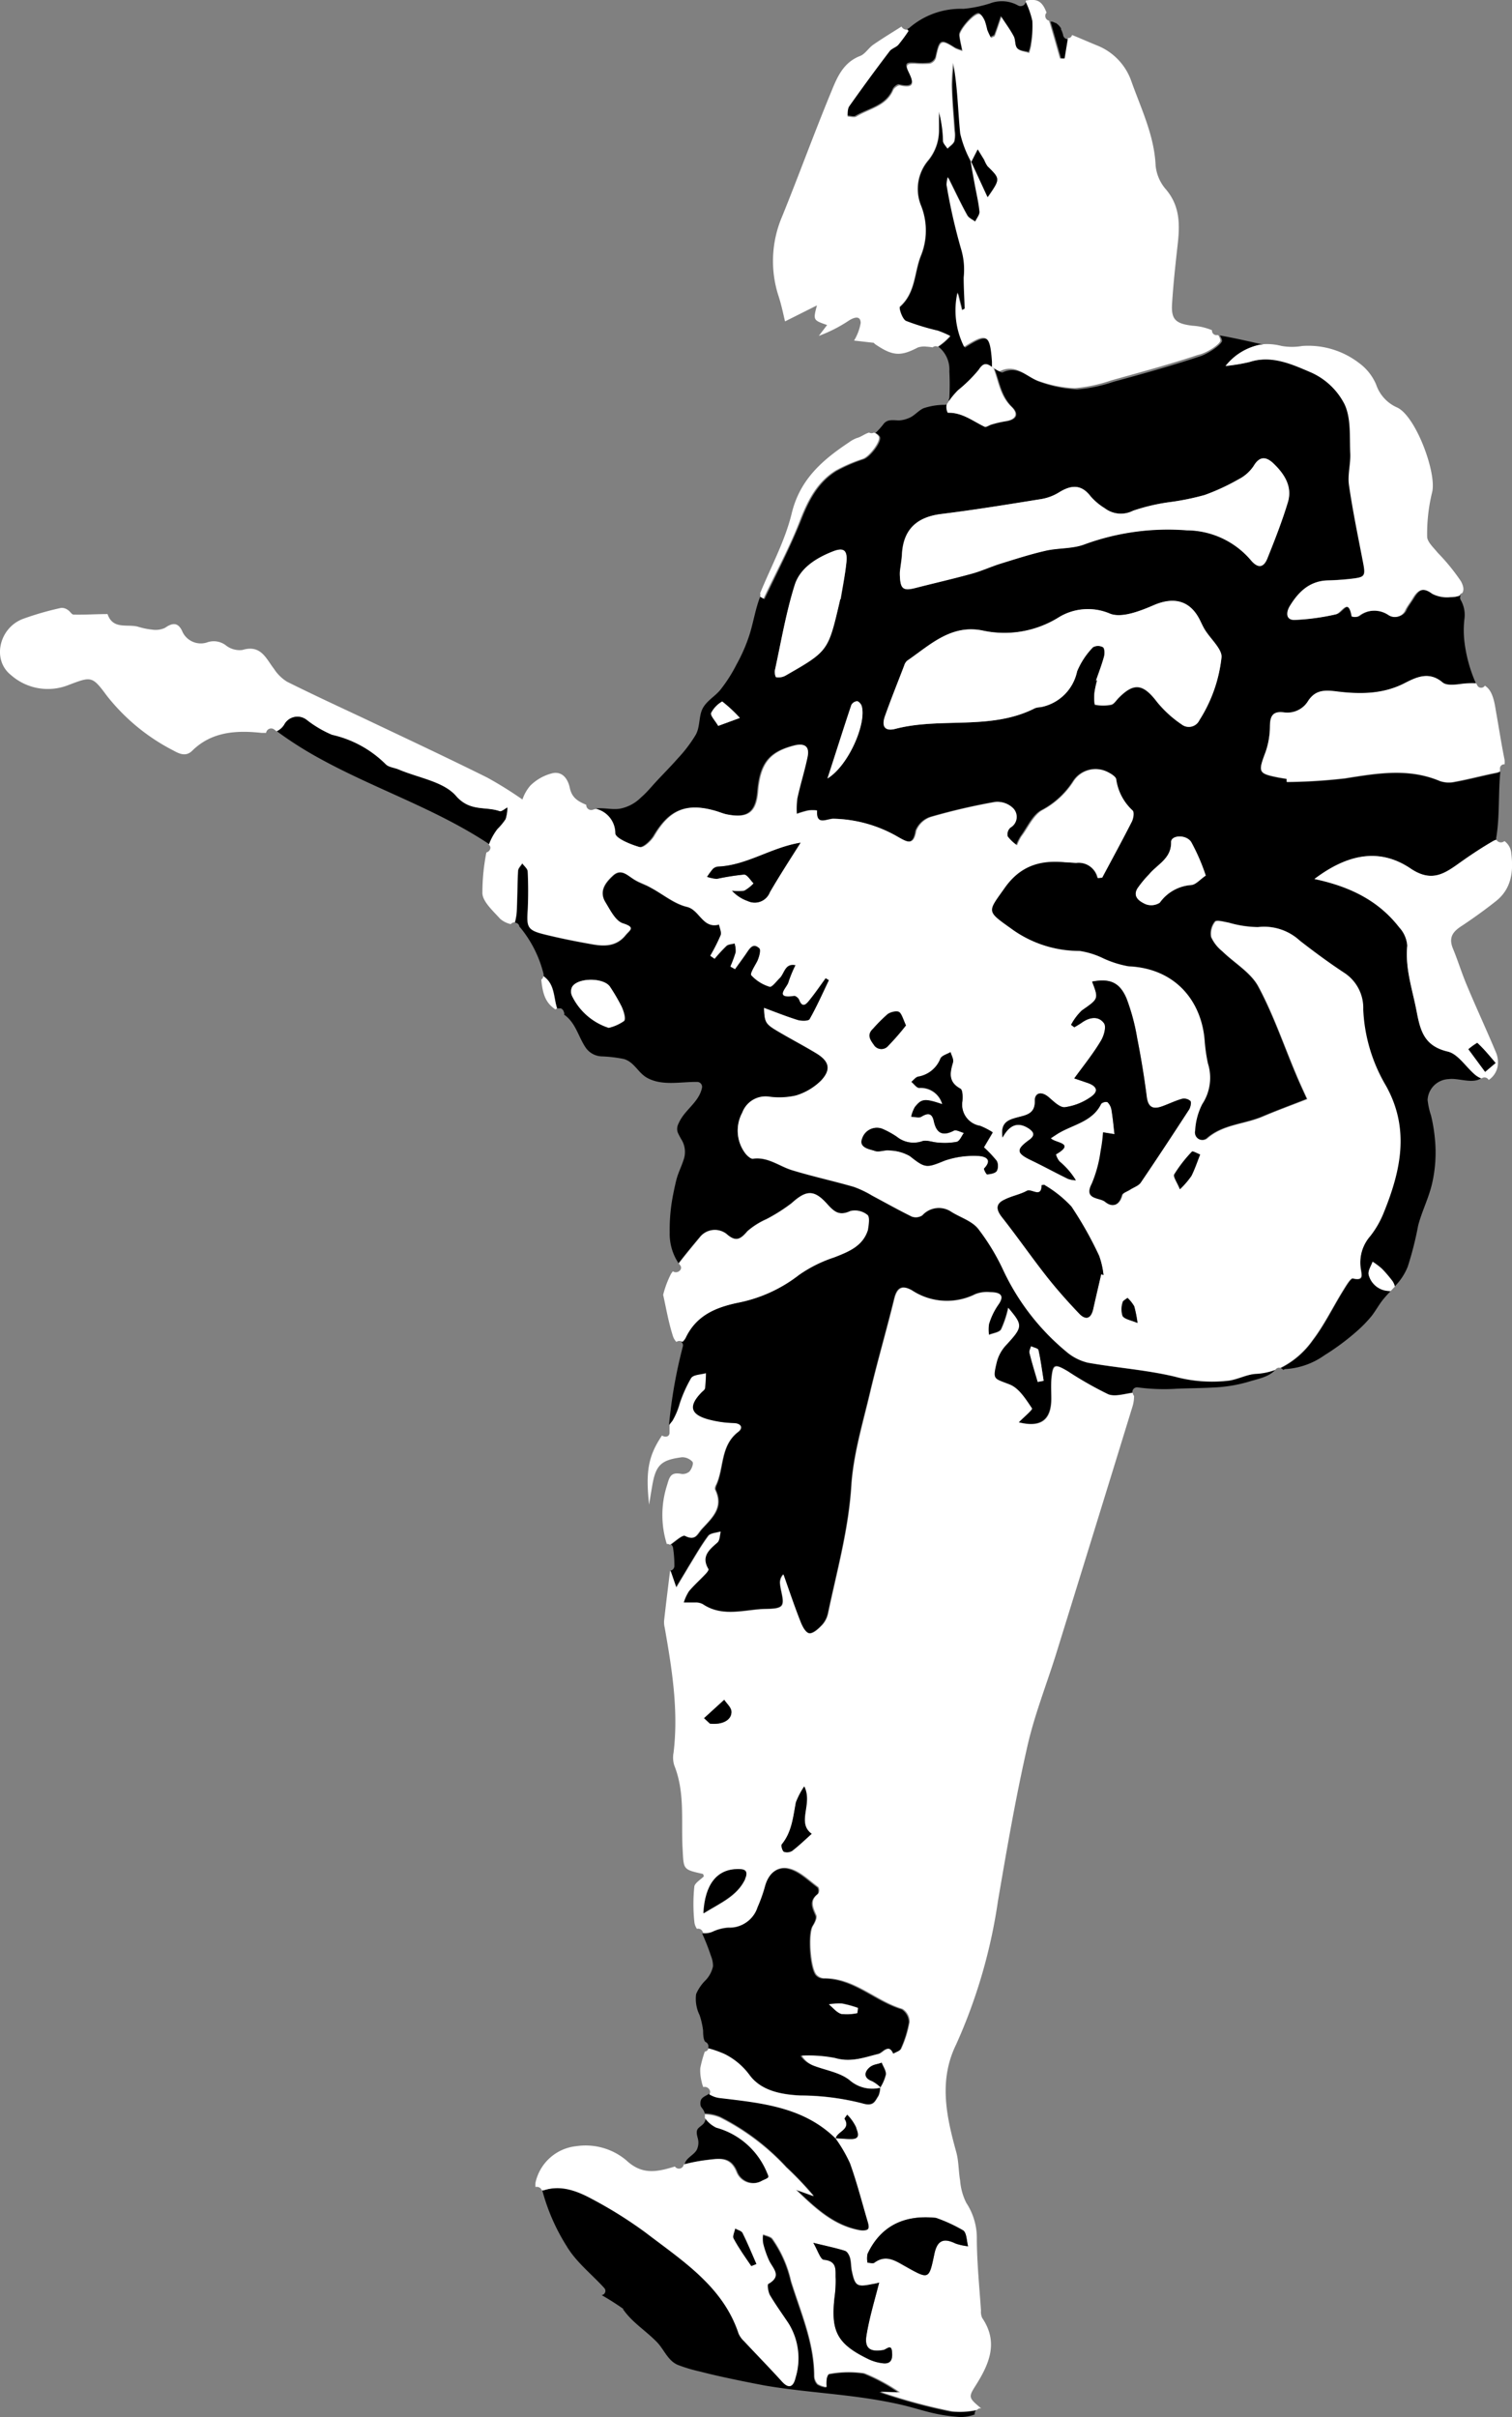 <svg xmlns="http://www.w3.org/2000/svg" viewBox="0 0 171.07 273.45"><rect x="0" y="0" width="171.07" height="273.45" fill="#808080" stroke="none"/><defs><style>.cls-1{fill:#fff;}</style></defs><g id="Layer_2" data-name="Layer 2"><g id="Layer_1-2" data-name="Layer 1"><path d="M153.54,150.58a14.38,14.38,0,0,0,1.63-1.68c.51-.65.89-1.39,1.41-2,.25-.3.51-.58.77-.85a.58.58,0,0,1-.22,0,2.44,2.44,0,0,1-2.28-1.87c-.09-.44.28-1,.45-1.46a8.41,8.41,0,0,1,1.06.8,14.65,14.65,0,0,1,1.2,1.41,2,2,0,0,1,.26.59l.22-.24a6.72,6.72,0,0,0,1.24-2,38.1,38.1,0,0,0,1.17-4.62c.42-1.62,1.19-3.1,1.57-4.73a15.65,15.65,0,0,0,.33-5.06,18.58,18.58,0,0,0-.44-2.67,8.37,8.37,0,0,1-.39-1.77,2.49,2.49,0,0,1,2.38-2.35c1.14-.15,2.64.57,3.67-.08a2.67,2.67,0,0,1-.58-.33c-1.1-.88-2-2.42-3.19-2.7-2.64-.62-3.09-2.32-3.51-4.49-.47-2.49-1.33-4.89-1.07-7.5a3.42,3.42,0,0,0-.91-2.06c-2.32-3-5.52-4.61-9.59-5.47,3.63-2.74,7.28-3.62,10.9-1.17,2.46,1.65,3.94.47,5.7-.78,1.17-.83,2.37-1.62,3.61-2.34a1.44,1.44,0,0,1,.37-.15.52.52,0,0,1,0-.31c.39-2.44.21-4.93.45-7.39a1.7,1.7,0,0,1-.51.17c-1.54.32-3.06.73-4.6,1a3.17,3.17,0,0,1-1.68-.08c-3.58-1.52-7.15-.88-10.77-.31a62.65,62.65,0,0,1-6.58.41c0-.11,0-.23,0-.35L144.7,88c-2.38-.47-2.39-.59-1.52-2.91a9,9,0,0,0,.49-2.87c0-1.14.28-1.77,1.59-1.59A2.75,2.75,0,0,0,148,79.31c.8-1.2,1.8-1.23,3.15-1.06,2.68.33,5.37.34,7.89-1,1.3-.69,2.69-1.3,4.17,0,.41.35,1.33.26,2,.17a9.75,9.75,0,0,1,1.79-.08,16.43,16.43,0,0,1-1.32-4.82,11.14,11.14,0,0,1,0-2.45,3.39,3.39,0,0,0-.41-2.19.5.5,0,0,1,0-.52,3,3,0,0,1-1,.16,3.65,3.65,0,0,1-2.06-.38c-1.09-.82-1.66-.41-2.22.52-.25.42-.56.81-.8,1.25a1.29,1.29,0,0,1-1.94.63,2.88,2.88,0,0,0-3.42.16,1.16,1.16,0,0,1-.74,0c-.38-2.2-1.15-.36-1.82-.23a25.8,25.8,0,0,1-4.62.63c-1,0-1-.89-.56-1.57.95-1.56,2.15-2.82,4.19-2.89.86,0,1.72-.08,2.57-.17,1.82-.21,1.85-.28,1.49-2.11-.54-2.85-1.14-5.69-1.55-8.55-.16-1.15.2-2.36.15-3.53-.09-1.88.11-4-.64-5.57a7.82,7.82,0,0,0-3.82-3.62c-2.16-.9-4.5-2-7-1.16a20.85,20.85,0,0,1-2.66.44,6.61,6.61,0,0,1,3.94-2.42c-1.58-.36-3.16-.72-4.75-1a1.63,1.63,0,0,1,.25.55c.11.37-1.48,1.48-2.44,1.8-3.24,1.08-6.54,2-9.83,2.89a17.12,17.12,0,0,1-4.12.87,14.05,14.05,0,0,1-4-.78c-1.46-.42-2.57-2-4.41-1.16-.2.1-.62-.28-.95-.43.6,1.47.75,3.1,2,4.34.87.85.49,1.48-.7,1.64a12.23,12.23,0,0,0-1.59.37c-.27.07-.61.34-.78.25-1.34-.64-2.54-1.63-4.16-1.58a1.46,1.46,0,0,1-.12-.92l.09-.14a.56.56,0,0,1-.32.15,7.44,7.44,0,0,0-2.45.39c-.64.3-1.06.91-1.74,1.14a3.14,3.14,0,0,1-1,.23c-.36,0-.74-.06-1.1,0a1.07,1.07,0,0,0-.72.47,9.49,9.49,0,0,1-.85.94l-.05,0a1.16,1.16,0,0,1,.51.39c.37.47-1,2.3-1.79,2.6a17.77,17.77,0,0,0-3.09,1.33c-2.08,1.29-3.13,3.31-4,5.55-1.2,3-2.75,6-4.15,8.94L86,67.52c-.51,1.32-.73,2.71-1.13,4.06a18.55,18.55,0,0,1-1.53,3.58,17.1,17.1,0,0,1-1.86,2.91c-.62.74-1.56,1.24-2,2.12s-.25,2.09-.8,3a15.81,15.81,0,0,1-2,2.62c-.73.83-1.51,1.62-2.26,2.42s-1.22,1.41-1.91,2a4.57,4.57,0,0,1-2.38,1.26c-.93.15-1.87-.16-2.78,0a2.85,2.85,0,0,1,2.15,2.76c0,.57,1.75,1.29,2.79,1.57.42.11,1.3-.71,1.64-1.29,1.75-2.94,3.67-3.75,7-2.79.41.12.81.3,1.23.38,2.38.47,3.31-.23,3.51-2.61.27-3.17,1.32-4.46,4.1-5.18,1.21-.32,1.71.14,1.49,1.25-.32,1.58-.82,3.13-1.16,4.71a8.79,8.79,0,0,0-.06,1.78,11,11,0,0,1,1.35-.4,4.26,4.26,0,0,1,.94,0c-.12,1.76,1.1,1,1.87.94a15.08,15.08,0,0,1,7.36,2.09c1,.56,1.75,1,2-.73a2.7,2.7,0,0,1,1.69-1.57,69.82,69.82,0,0,1,7.28-1.69,2.49,2.49,0,0,1,2,.72,1.4,1.4,0,0,1-.32,2.18,1,1,0,0,0-.31,1,4.73,4.73,0,0,0,1.06,1,5.51,5.51,0,0,1,.49-1c.78-1.06,1.37-2.49,2.43-3a9.49,9.49,0,0,0,3.52-3.27,3,3,0,0,1,3.92-1c.36.18.87.52.9.82a5.9,5.9,0,0,0,1.85,3.49c.21.21.09.92-.1,1.29-1.08,2.12-2.22,4.21-3.34,6.31l-.49.06a2.22,2.22,0,0,0-2.45-1.72c-.43,0-.86,0-1.29-.08-2.82-.27-5,.41-6.81,2.91-1.92,2.72-2.11,2.58.7,4.57a13.08,13.08,0,0,0,7.81,2.57,9.23,9.23,0,0,1,2.72.86,11.62,11.62,0,0,0,2.82.88c5.42.24,8.26,4.07,8.58,8.42a19.6,19.6,0,0,0,.36,2.52,5.41,5.41,0,0,1-.64,4.64,7.49,7.49,0,0,0-.8,3,.87.87,0,0,0,1.36.9c1.8-1.6,4.2-1.6,6.27-2.47,1.7-.72,3.44-1.35,5.07-2-.47-1-.88-1.91-1.25-2.8-1.4-3.32-2.57-6.77-4.27-9.93-.86-1.58-2.72-2.64-4.09-4a4.31,4.31,0,0,1-1.24-1.59,2.17,2.17,0,0,1,.43-1.74c.18-.23,1,0,1.53.1a12.31,12.31,0,0,0,3.33.51,5.93,5.93,0,0,1,4.72,1.53c1.63,1.26,3.29,2.49,5,3.62a4.73,4.73,0,0,1,2.16,4.15,18.54,18.54,0,0,0,2.57,8.63c2.76,4.94,1.65,9.71-.28,14.49a10.67,10.67,0,0,1-1.48,2.55A4.6,4.6,0,0,0,154,143.6c.11.7.31,1.35-.91,1.05-.24-.06-.79.88-1.12,1.41-1.15,1.86-2.11,3.86-3.43,5.59a9.75,9.75,0,0,1-3.64,3.13.69.69,0,0,1,.3.21.43.43,0,0,1,.33-.11,8.47,8.47,0,0,0,4.31-1.55A27.26,27.26,0,0,0,153.54,150.58ZM81.26,82.12c-.35-.6-.91-1.17-.8-1.46a3.2,3.2,0,0,1,1.25-1.3,16.24,16.24,0,0,1,2,1.86ZM95.13,67.81h-.07l-.09.41c-1.28,5.46-1.28,5.46-6.15,8.25a1.66,1.66,0,0,1-1,.15c-.09,0-.2-.52-.15-.76.7-3.22,1.25-6.49,2.23-9.63.6-1.94,2.41-3.08,4.31-3.83,1.26-.5,1.7-.15,1.55,1.26S95.36,66.43,95.13,67.81ZM93.62,88.07c1-3.06,1.82-5.69,2.7-8.31a.82.82,0,0,1,.64-.43c.19,0,.46.31.53.53C98.07,81.83,96,86.63,93.62,88.07Zm32.87-9c-.24.25-.47.63-.77.7a4.7,4.7,0,0,1-1.83,0c-.11,0-.12-.87-.08-1.33a10.58,10.58,0,0,1,.31-1.44L124,77c.31-.9.66-1.8.91-2.72.09-.33.08-.92-.12-1.06a1.17,1.17,0,0,0-1.12,0,8.5,8.5,0,0,0-1.8,2.74A5.22,5.22,0,0,1,117.75,80a2.51,2.51,0,0,0-.63.11c-5,2.56-10.61,1-15.79,2.34-1.2.32-1.62-.25-1.21-1.42.68-1.92,1.45-3.82,2.18-5.73a1.22,1.22,0,0,1,.32-.54c2.61-1.79,5-4.19,8.63-3.41a11.6,11.6,0,0,0,8.44-1.45,6.32,6.32,0,0,1,5.89-.48c1.34.54,3.47-.31,5.06-1,2.2-.91,4-.48,5.1,1.69.19.38.36.77.58,1.13.66,1.07,2,2.23,1.88,3.16a16.51,16.51,0,0,1-2.5,7.08,1.32,1.32,0,0,1-2,.48,12.91,12.91,0,0,1-2.78-2.53C129.32,77.38,128.28,77.21,126.49,79.06Zm8.33,21.06a4.77,4.77,0,0,0-3.6,2,1.77,1.77,0,0,1-1.6.17c-.66-.3-1.5-.82-.93-1.78a12.46,12.46,0,0,1,1.32-1.6c.94-1.14,2.54-1.78,2.49-3.66,0-.76,1.67-.89,2.27,0a22.58,22.58,0,0,1,1.65,3.81C135.77,99.5,135.34,100,134.82,100.12Zm10.9-43.36c-.65,2.15-1.47,4.25-2.31,6.34-.39,1-1,1.28-1.87.26a9.59,9.59,0,0,0-7.25-3.4,27.46,27.46,0,0,0-11.56,1.58c-1.36.53-3,.4-4.42.73-1.72.39-3.41.94-5.1,1.46-1.09.34-2.13.83-3.23,1.13-2.13.59-4.29,1.08-6.43,1.63-1.34.34-1.66.1-1.73-1.27a4.57,4.57,0,0,1,0-.64c.06-.56.13-1.12.2-1.68.09-2.84,1.51-4.38,4.43-4.75,3.81-.47,7.6-1.09,11.38-1.7a5.59,5.59,0,0,0,2-.77c1.34-.82,2.48-.92,3.54.47A6.86,6.86,0,0,0,125,57.5a3,3,0,0,0,3.19.28,22,22,0,0,1,4.35-1A29.2,29.2,0,0,0,136.3,56a24.53,24.53,0,0,0,3.86-1.79,4.49,4.49,0,0,0,1.69-1.51c.7-1.18,1.47-1,2.24-.26C145.31,53.58,146.24,55,145.72,56.76Z"/><path d="M116.8,2.34a9.89,9.89,0,0,0-.74-2.12.6.6,0,0,1-.91.38A3.76,3.76,0,0,0,112,.39,14.13,14.13,0,0,1,109,1a8.87,8.87,0,0,0-6.09,2.13.54.54,0,0,1-.27.14l.15.16a17.14,17.14,0,0,1-1.14,1.55c-.27.3-.78.42-1,.74Q98.25,8.76,96,11.92c-.2.28-.12.75-.17,1.14.35,0,.79.18,1,0,1.48-.86,3.4-1.12,4.17-3,.1-.24.52-.58.71-.53,2,.48,1.5-.58,1-1.57s.16-.9.78-.88a9.1,9.1,0,0,0,1.65,0,1,1,0,0,0,.69-.65c.44-2,.56-2.12,2.22-1.06a5.48,5.48,0,0,0,.78.28c-.13-.67-.26-1.19-.32-1.72s1.69-2.61,2.23-2.45c.27.08.48.47.62.77a8.48,8.48,0,0,1,.27,1,8.5,8.5,0,0,0,.43.92c.22-.13.4-.17.44-.27.26-.69.49-1.4.73-2.1.47.73,1,1.43,1.4,2.19.22.42.13,1,.42,1.39s.86.34,1.32.49a4.59,4.59,0,0,0,.25-1A12.06,12.06,0,0,0,116.8,2.34Z"/><path d="M139.05,156.21a16.09,16.09,0,0,1-6.12-.45c-3.23-.77-6.58-1-9.85-1.58a5.83,5.83,0,0,1-2.42-1.24,26.61,26.61,0,0,1-7.13-9.2,24.64,24.64,0,0,0-2.86-4.72c-.7-.86-2-1.27-3-1.89a2.52,2.52,0,0,0-3.31.38,1.33,1.33,0,0,1-1.2.14c-1.51-.73-3-1.57-4.46-2.36a11.63,11.63,0,0,0-2.09-1c-2.32-.67-4.69-1.18-7-1.89-1.46-.44-2.73-1.54-4.43-1.29-.24,0-.63-.33-.84-.6a4.27,4.27,0,0,1-.35-4.61,2.81,2.81,0,0,1,3.08-1.8,8.46,8.46,0,0,0,3-.14,6.89,6.89,0,0,0,2.83-1.68c1.18-1.26,1-2.18-.54-3.1s-3-1.68-4.47-2.56c-1.3-.78-1.37-1-1.44-2.57,1.3.48,2.55,1,3.83,1.38.42.12,1.21.12,1.33-.1.81-1.43,1.48-2.94,2.19-4.42l-.38-.23c-.6.82-1.17,1.66-1.81,2.45-.35.42-.8,1-1.18,0-.07-.2-.39-.47-.56-.45-2.35.36-.79-.95-.65-1.53a14.15,14.15,0,0,1,.8-1.94c-1.2-.25-1.25.89-1.78,1.44-.38.38-.91,1.1-1.16,1a4.63,4.63,0,0,1-2.07-1.3c-.17-.19.51-1,.7-1.62s.42-1.24.21-1.43c-.7-.65-1.1,0-1.47.56s-.86,1.2-1.28,1.8l-.52-.29a14.41,14.41,0,0,0,.6-1.62,2.69,2.69,0,0,0-.13-1c-.31.09-.7.09-.92.28a18.42,18.42,0,0,0-1.33,1.46l-.48-.33a20.85,20.85,0,0,0,1.17-2.31c.13-.34-.11-.82-.18-1.23-1.85.49-2.16-1.67-3.64-2s-2.71-1.43-4.08-2.16c-.66-.35-1.4-.56-2-1s-1.43-1.17-2.27-.39-1.62,1.75-.89,3c.54.9,1.14,2.15,2,2.42,1.45.47.82.7.27,1.37-1,1.23-2.34,1.25-3.71,1-1.83-.32-3.66-.68-5.46-1.13s-2-.78-1.87-2.67a43.64,43.64,0,0,0,0-4.43c0-.32-.4-.62-.62-.93-.17.28-.46.56-.48.85-.08,1.54-.07,3.08-.15,4.62a6.36,6.36,0,0,1-.21,1.22h.06a.51.51,0,0,1,.44.46.73.73,0,0,1,.09.08,13.27,13.27,0,0,1,2.64,5.26.65.65,0,0,1,0,.24c1.3.91,1.13,2.35,1.55,3.66h0a.39.39,0,0,1,.21,0,.41.41,0,0,1,.22,0,.43.43,0,0,1,.17.13.34.34,0,0,1,.11.17l.07.18a.57.57,0,0,1,0,.26l.06,0c1.25.94,1.51,2.35,2.31,3.59a2.3,2.3,0,0,0,1.88,1.09,15.21,15.21,0,0,1,2.52.3c1.2.37,1.59,1.57,2.64,2.14,1.69.92,3.75.43,5.59.45a.56.56,0,0,1,.6.63c-.33,1.7-2,2.52-2.65,4.06a1.29,1.29,0,0,0-.11,1,8.25,8.25,0,0,0,.49.93,2.68,2.68,0,0,1,.17,2.23c-.24.74-.59,1.42-.79,2.17-.14.55-.26,1.11-.37,1.67a20.05,20.05,0,0,0-.4,4.31,6,6,0,0,0,1,3.51c.77-1,1.57-2,2.38-2.94a2.16,2.16,0,0,1,3-.41c1.09,1,1.61.63,2.4-.29a8.5,8.5,0,0,1,2.13-1.35,19.49,19.49,0,0,0,2.86-1.81c1.63-1.46,2.53-1.6,4,.06.82.91,1.39,1.41,2.66.82a2.25,2.25,0,0,1,1.93.45c.28.25.12,1.18-.06,1.73-.57,1.83-2.17,2.46-3.81,3.1a15.18,15.18,0,0,0-4,2,16.33,16.33,0,0,1-6.94,3.14c-2.48.53-4.6,1.42-5.81,3.84a1.64,1.64,0,0,1-.42.58.45.45,0,0,1,.17.49,55.24,55.24,0,0,0-1.57,8.91c.11-.14.22-.29.35-.44a8.25,8.25,0,0,0,.84-2,15.29,15.29,0,0,1,1.28-2.85c.25-.38,1.08-.37,1.65-.54a16,16,0,0,1-.1,1.7c0,.17-.26.32-.4.47-1.51,1.56-1.27,2.52.85,3.08A12.59,12.59,0,0,0,83,161c1,.05,1.1.61.54,1-2,1.53-1.59,4-2.42,5.93-.08.19-.19.45-.12.61.94,2-.31,3.12-1.51,4.41-.58.63-.71,1.39-1.89.8-.31-.15-1,.51-1.7,1l.05,0a.59.59,0,0,1,.2.36,12.86,12.86,0,0,1,.15,2,.54.54,0,0,1-.47.58c.16.44.34,1,.65,1.87.59-1,1-1.63,1.35-2.26.74-1.2,1.43-2.43,2.27-3.56.25-.33.92-.35,1.4-.5-.12.42-.1,1-.39,1.24-1,.83-1.9,1.57-1,3,0,.1-.18.4-.34.56-.61.65-1.29,1.25-1.86,1.93a5.15,5.15,0,0,0-.6,1.3c.44,0,.89,0,1.34,0a1.68,1.68,0,0,1,.82.18c2.06,1.39,4.29.76,6.48.58.85-.08,2.06.07,2.44-.4s-.09-1.6-.16-2.44a1.33,1.33,0,0,1,.37-1.1c.63,1.77,1.22,3.54,1.91,5.29.21.54.65,1.32,1.06,1.37s1.06-.54,1.47-1a2.85,2.85,0,0,0,.63-1.32c1-4.75,2.31-9.42,2.62-14.34.23-3.56,1.29-7.07,2.12-10.57s1.88-7.1,2.75-10.66c.31-1.27.91-1.51,2-.9a7.19,7.19,0,0,0,7.17.42,3.62,3.62,0,0,1,1.68-.22c1.06,0,1.72.29.84,1.49a7.77,7.77,0,0,0-1,2.11,4.55,4.55,0,0,0,0,1.23c.48-.2,1.19-.27,1.39-.63a11.55,11.55,0,0,0,.8-2.43c1.66,2,1.62,2.12-.33,4.29a4.39,4.39,0,0,0-1,1.92c-.45,2-.3,1.75,1.53,2.48,1,.42,1.8,1.67,2.48,2.68.09.14-1,1.05-1.51,1.58,2.49.63,3.7-.21,3.71-2.67,0-.7,0-1.41,0-2.11.16-1.82.33-1.91,1.85-1a40.84,40.84,0,0,0,4.58,2.61c.73.3,1.73,0,2.77-.17a.53.53,0,0,1,.62-.58,22.32,22.32,0,0,0,4.4.15c1.39-.06,2.78-.06,4.16-.14a16.48,16.48,0,0,0,4-.66c1.08-.34,2.32-.52,3.07-1.43a7.27,7.27,0,0,1-2.15.44C141.09,155.52,140.09,156.06,139.05,156.21Zm-68.42-40.7a5,5,0,0,1-1.76.77,7,7,0,0,1-4.15-3.61,1.2,1.2,0,0,1,0-1c.62-1.11,3.67-1.09,4.32,0a20.16,20.16,0,0,1,1.28,2.19C70.6,114.38,70.87,115.29,70.63,115.51Zm46.78,40.83c-.32-1.09-.66-2.18-.93-3.29-.06-.22.11-.49.17-.74.29.13.8.23.84.42.26,1.15.4,2.32.59,3.48Z"/><path d="M120.28,3.94a2.53,2.53,0,0,0-.12-.36c0-.08-.08-.16-.11-.25s0,0,0-.05l0-.07-.09-.13a1.47,1.47,0,0,0-.1-.13l-.05-.06a2.41,2.41,0,0,0-.24-.21l-.12-.09h0l-.07,0a1.83,1.83,0,0,0-.32-.14l0,0h0l-.2,0h0c.42,1.42.82,2.84,1.23,4.27l.53,0,.38-2.31A.55.55,0,0,1,120.28,3.94Z"/><path d="M109.18,39.33a9.19,9.19,0,0,1-.75-6.14l.5,2c.12-.08.31-.14.31-.21,0-1.16-.12-2.32-.11-3.49a8.16,8.16,0,0,0-.23-3A64.88,64.88,0,0,1,107.19,21a3.52,3.52,0,0,1,.14-.88c.79,1.59,1.44,3,2.17,4.29.17.32.61.5.93.74.17-.36.52-.74.49-1.08-.09-1-.33-1.94-.5-2.91s-.35-1.92-.52-2.89a12.38,12.38,0,0,1-1.16-3.07c-.27-2.65-.29-5.33-.81-8a23.51,23.51,0,0,0-.17,2.51c0,1.69.2,3.38.3,5.08A3.25,3.25,0,0,1,108,16c-.12.33-.51.56-.78.84-.17-.29-.46-.56-.49-.86a13.9,13.9,0,0,0-.47-3.3c0,.67,0,1.35,0,2a5.38,5.38,0,0,1-1.2,3.48,5,5,0,0,0-.81,5.18,7.6,7.6,0,0,1-.06,5.68c-.74,1.91-.58,4.13-2.34,5.7-.16.15.27,1.43.69,1.63a26.81,26.81,0,0,0,3.6,1.1,11.56,11.56,0,0,1,1.4.6,7.15,7.15,0,0,1-1.36,1.18A3.27,3.27,0,0,1,107.41,42a27.85,27.85,0,0,1,0,3,.38.38,0,0,1-.07.21.54.54,0,0,1,0,.25,9.51,9.51,0,0,1,1.08-1.31,16.14,16.14,0,0,0,2.35-2.32c.63-1,1.07-.62,1.68-.17,0-.21,0-.42,0-.63C112.11,37.89,111.74,37.69,109.18,39.33Z"/><path d="M93.76,268.63c-.12,0-.26.43-.3.67a3.76,3.76,0,0,0,0,.82,2.53,2.53,0,0,1-1-.34,1.39,1.39,0,0,1-.38-.94c0-3.78-1.53-7.19-2.63-10.72a13.34,13.34,0,0,0-2.12-4.79c-.23-.27-.7-.33-1.06-.49a3.85,3.85,0,0,0,0,1,10.74,10.74,0,0,0,.69,2c.44.9,1.48,1.74-.09,2.6-.15.08,0,.93.18,1.3.65,1.1,1.4,2.13,2.11,3.2A7.48,7.48,0,0,1,90,269c-.23,1-.71,1.35-1.58.38-1.38-1.54-2.83-3-4.24-4.51a2.69,2.69,0,0,1-.62-.86c-1.76-5.36-6.33-8.25-10.48-11.46a48.6,48.6,0,0,0-6-3.76c-1.7-1-3.52-1.69-5.54-1l-.17,0s0,0,0,.06a22.65,22.65,0,0,0,2.73,6.24c1.09,1.84,2.84,3.18,4.27,4.76a.48.48,0,0,1-.3.8,29.72,29.72,0,0,1,2.51,1.6l-.14,0a.47.47,0,0,1,.15.13c1,1.4,2.53,2.34,3.73,3.58.82.84,1.22,2.09,2.36,2.58a17.25,17.25,0,0,0,2.54.76c.8.21,1.61.4,2.42.58,1.63.36,3.27.69,4.91,1,3.45.59,6.94.83,10.41,1.29,1.67.22,3.33.5,5,.88,1,.23,1.93.52,2.89.77a19.12,19.12,0,0,0,3.35.59,4.33,4.33,0,0,0,2.08-.26.6.6,0,0,1,.14-.46,8.93,8.93,0,0,1-2.85.15,62.33,62.33,0,0,1-8.1-2.2l2.22.07a20,20,0,0,0-4-2.17A11.87,11.87,0,0,0,93.76,268.63Z"/><path d="M81.15,240.67a3.37,3.37,0,0,1-1.3-1.11,1.1,1.1,0,0,1-.08.4c-.16.41-.48.52-.76.81s-.17.71-.08,1.07a1.88,1.88,0,0,1-.09,1.36c-.33.62-1.24.93-1.37,1.63a19.72,19.72,0,0,1,2.72-.51c1.26-.14,2.52-.4,3.23,1.35a2,2,0,0,0,2.9,1c.88-.39.82-.29.53-1A8.69,8.69,0,0,0,81.15,240.67Z"/><path d="M98.24,252.12c.14-.2,0-.65-.11-1-.63-2.15-1.19-4.32-1.95-6.43a17.23,17.23,0,0,0-1.65-2.83l0,0c-3.59-3.57-8.31-4-13-4.57a2.86,2.86,0,0,1-1.31-.44.47.47,0,0,1-.15.12c-.28.16-.71.34-.79.69a1.22,1.22,0,0,0,0,.6,1.43,1.43,0,0,0,.2.3,1.54,1.54,0,0,1,.26.53,4.75,4.75,0,0,1,1.72.36A26.29,26.29,0,0,1,89,245.16a37.37,37.37,0,0,1,3.1,3.26l-2-.72c2.11,2,4.18,4,7.18,4.58C97.59,252.34,98.1,252.31,98.24,252.12Z"/><path d="M101.89,231.8a12.25,12.25,0,0,0,.93-3,1.75,1.75,0,0,0-.81-1.47c-3.07-.91-5.45-3.53-8.9-3.47a1.27,1.27,0,0,1-.76-.33c-.74-.65-1-4.73-.46-5.6.22-.35.5-.9.37-1.2-.39-.9-.79-1.68.23-2.44a.76.76,0,0,0,0-.74c-1.06-.77-2.07-1.81-3.26-2.1-1.35-.32-2.39.62-2.78,2a17,17,0,0,1-.85,2.39,3.26,3.26,0,0,1-3.26,2.27,5,5,0,0,0-1.84.49,2.17,2.17,0,0,1-1.06.13,25.63,25.63,0,0,1,1,2.55,2.94,2.94,0,0,1,.23,1.17,3.27,3.27,0,0,1-.81,1.55,4.94,4.94,0,0,0-1.1,1.59,4.17,4.17,0,0,0,.4,2.4,9.3,9.3,0,0,1,.39,1.72c0,.26,0,1.18.31,1.32a.55.55,0,0,1,.26.68,12.13,12.13,0,0,1,1.84.65,7.79,7.79,0,0,1,2.82,2.38c1.3,1.75,3.51,2.2,5.76,2.31a28.55,28.55,0,0,1,7,.89c1.29.39,1.42-.23,1.83-.85a2.34,2.34,0,0,0,.19-.93,3.87,3.87,0,0,1-3.47-.86c-1.1-.89-2.73-1.11-4.13-1.66a2.77,2.77,0,0,1-1.39-1.06,15.39,15.39,0,0,1,3.74.26c1.81.58,3.36-.07,5-.47.54-.13,1.07-1.19,1.6,0C101.28,232.21,101.78,232.08,101.89,231.8Zm-6.72-4c-.52-.16-.93-.7-1.39-1.07a6.78,6.78,0,0,1,1.49-.09,12.85,12.85,0,0,1,1.79.49c0,.2,0,.39-.07.58A5.66,5.66,0,0,1,95.17,227.84Z"/><path d="M56.53,91.75c-1.6-.57-3.34.09-4.92-1.71-1.42-1.62-4.27-2-6.49-3-.49-.21-1.14-.25-1.48-.6a12.46,12.46,0,0,0-6.07-3.33,12.57,12.57,0,0,1-2.84-1.67,1.7,1.7,0,0,0-2.58.52,1.93,1.93,0,0,1-.85.75,42.71,42.71,0,0,0,5,3.17c6.22,3.41,13.06,5.65,19,9.59l.05,0a6.55,6.55,0,0,1,.95-1.73,7.11,7.11,0,0,0,.94-1.14,4.59,4.59,0,0,0,.21-1.35C57.11,91.48,56.75,91.82,56.53,91.75Z"/><path class="cls-1" d="M156.81,122.83a18.54,18.54,0,0,1-2.57-8.63,4.73,4.73,0,0,0-2.16-4.15c-1.72-1.13-3.38-2.36-5-3.62a5.93,5.93,0,0,0-4.72-1.53,12.31,12.31,0,0,1-3.33-.51c-.53-.08-1.35-.33-1.53-.1a2.17,2.17,0,0,0-.43,1.74,4.31,4.31,0,0,0,1.24,1.59c1.37,1.33,3.23,2.39,4.09,4,1.7,3.16,2.87,6.61,4.27,9.93.37.89.78,1.75,1.25,2.8-1.63.64-3.37,1.27-5.07,2-2.07.87-4.47.87-6.27,2.47a.87.87,0,0,1-1.36-.9,7.49,7.49,0,0,1,.8-3,5.41,5.41,0,0,0,.64-4.64,19.6,19.6,0,0,1-.36-2.52c-.32-4.35-3.16-8.18-8.58-8.42a11.62,11.62,0,0,1-2.82-.88,9.23,9.23,0,0,0-2.72-.86,13.08,13.08,0,0,1-7.81-2.57c-2.81-2-2.62-1.85-.7-4.57,1.76-2.5,4-3.18,6.81-2.91.43,0,.86.06,1.29.08a2.22,2.22,0,0,1,2.45,1.72l.49-.06c1.12-2.1,2.26-4.19,3.34-6.31.19-.37.31-1.08.1-1.29a5.9,5.9,0,0,1-1.85-3.49c0-.3-.54-.64-.9-.82a3,3,0,0,0-3.92,1A9.49,9.49,0,0,1,118,91.63c-1.06.55-1.65,2-2.43,3a5.51,5.51,0,0,0-.49,1,4.73,4.73,0,0,1-1.06-1,1,1,0,0,1,.31-1,1.4,1.4,0,0,0,.32-2.18,2.49,2.49,0,0,0-2-.72,69.82,69.82,0,0,0-7.28,1.69,2.7,2.7,0,0,0-1.69,1.57c-.29,1.71-1,1.29-2,.73a15.08,15.08,0,0,0-7.36-2.09c-.77,0-2,.82-1.87-.94a4.26,4.26,0,0,0-.94,0,11,11,0,0,0-1.35.4,8.79,8.79,0,0,1,.06-1.78c.34-1.58.84-3.13,1.16-4.71.22-1.11-.28-1.57-1.49-1.25-2.78.72-3.83,2-4.1,5.18-.2,2.38-1.13,3.08-3.51,2.61-.42-.08-.82-.26-1.23-.38-3.36-1-5.28-.15-7,2.79-.34.58-1.22,1.4-1.64,1.29-1-.28-2.78-1-2.79-1.57a2.85,2.85,0,0,0-2.15-2.76,1.8,1.8,0,0,0-.4.1.56.56,0,0,1-.74-.56c-1-.42-1.63-.83-1.86-1.91s-.86-1.86-1.9-1.68A5.39,5.39,0,0,0,60,88.88a4.69,4.69,0,0,0-.89,1.57,43.9,43.9,0,0,0-4-2.49c-4.55-2.26-9.16-4.42-13.75-6.6-3-1.41-5.95-2.77-8.89-4.24A4.75,4.75,0,0,1,31,75.67c-.91-1.18-1.48-2.77-3.57-2.14a2.5,2.5,0,0,1-1.81-.47,2.26,2.26,0,0,0-2.23-.37,2.29,2.29,0,0,1-2.72-1.16c-.45-1.07-1.05-1.17-2-.5a2.54,2.54,0,0,1-1.47.2,8.18,8.18,0,0,1-1.59-.33c-1.2-.33-2.84.36-3.44-1.43-1.28,0-2.56.09-3.85.06-.21,0-.4-.38-.64-.52a1.17,1.17,0,0,0-.75-.24A33.32,33.32,0,0,0,2.64,70C-.1,71-.94,74.64,1.23,76.36a6.3,6.3,0,0,0,6.46,1.16c2.64-1,2.72-1.08,4.39,1.18a22.77,22.77,0,0,0,7.54,6.21c.74.41,1.45.71,2.15,0,2.21-2.16,5-2.3,7.82-2l.52,0a.57.57,0,0,1,.9-.39l.29.21a1.93,1.93,0,0,0,.85-.75,1.7,1.7,0,0,1,2.58-.52,12.57,12.57,0,0,0,2.84,1.67,12.46,12.46,0,0,1,6.07,3.33c.34.35,1,.39,1.48.6,2.22.93,5.07,1.34,6.49,3,1.58,1.8,3.32,1.14,4.92,1.71.22.07.58-.27.88-.42a4.59,4.59,0,0,1-.21,1.35,7.11,7.11,0,0,1-.94,1.14,6.55,6.55,0,0,0-.95,1.73c.36.29.11.77-.28.87a23.52,23.52,0,0,0-.45,4.5c-.06,1,1.2,2.1,2,3a2.75,2.75,0,0,0,1.22.61.5.5,0,0,1,.44-.2,6.36,6.36,0,0,0,.21-1.22c.08-1.54.07-3.08.15-4.62,0-.29.31-.57.48-.85.22.31.61.61.62.93a43.64,43.64,0,0,1,0,4.43c-.13,1.89,0,2.21,1.87,2.67s3.63.81,5.46,1.13c1.37.24,2.69.22,3.71-1,.55-.67,1.18-.9-.27-1.37-.84-.27-1.44-1.52-2-2.42-.73-1.23,0-2.2.89-3s1.54-.06,2.27.39,1.38.6,2,1c1.37.73,2.63,1.8,4.08,2.16s1.79,2.53,3.64,2c.07.41.31.89.18,1.23a20.85,20.85,0,0,1-1.17,2.31l.48.33A18.42,18.42,0,0,1,82.19,107c.22-.19.61-.19.92-.28a2.69,2.69,0,0,1,.13,1,14.41,14.41,0,0,1-.6,1.62l.52.29c.42-.6.86-1.19,1.28-1.8s.77-1.21,1.47-.56c.21.19,0,1-.21,1.43s-.87,1.43-.7,1.62a4.63,4.63,0,0,0,2.07,1.3c.25.08.78-.64,1.16-1,.53-.55.58-1.69,1.78-1.44a14.15,14.15,0,0,0-.8,1.94c-.14.58-1.7,1.89.65,1.53.17,0,.49.25.56.45.38,1,.83.46,1.18,0,.64-.79,1.21-1.63,1.81-2.45l.38.23c-.71,1.48-1.38,3-2.19,4.42-.12.22-.91.22-1.33.1-1.28-.4-2.53-.9-3.83-1.38.07,1.6.14,1.79,1.44,2.57,1.47.88,3,1.66,4.47,2.56s1.72,1.84.54,3.1a6.89,6.89,0,0,1-2.83,1.68,8.46,8.46,0,0,1-3,.14,2.81,2.81,0,0,0-3.08,1.8,4.27,4.27,0,0,0,.35,4.61c.21.27.6.63.84.6,1.7-.25,3,.85,4.43,1.29,2.32.71,4.69,1.22,7,1.89a11.63,11.63,0,0,1,2.09,1c1.49.79,3,1.63,4.46,2.36a1.33,1.33,0,0,0,1.2-.14,2.52,2.52,0,0,1,3.31-.38c1,.62,2.28,1,3,1.89a24.64,24.64,0,0,1,2.86,4.72,26.61,26.61,0,0,0,7.13,9.2,5.83,5.83,0,0,0,2.42,1.24c3.27.59,6.62.81,9.85,1.58a16.09,16.09,0,0,0,6.12.45c1-.15,2-.69,3.07-.75a7.27,7.27,0,0,0,2.15-.44l.06-.05a.47.47,0,0,1,.53-.19,9.75,9.75,0,0,0,3.64-3.13c1.32-1.73,2.28-3.73,3.43-5.59.33-.53.88-1.47,1.12-1.41,1.22.3,1-.35.91-1.05a4.6,4.6,0,0,1,1.09-3.73,10.67,10.67,0,0,0,1.48-2.55C158.46,132.54,159.57,127.77,156.81,122.83ZM87.1,100.94a1.83,1.83,0,0,1-2.49,1,4.38,4.38,0,0,1-1.79-1.17,4.93,4.93,0,0,0,1.39,0,4.31,4.31,0,0,0,1.05-.83c-.35-.36-.72-1-1.07-1a27.72,27.72,0,0,0-3.1.49A4.94,4.94,0,0,1,80,99.2a8.9,8.9,0,0,1,.67-.91,1,1,0,0,1,.58-.25c3.29-.14,6-2.16,9.35-2.7C89.3,97.37,88.15,99.13,87.1,100.94Zm11.81,17.29c-.47-.64-.78-1.17-.08-1.83a18.13,18.13,0,0,1,1.64-1.64c.34-.25,1.06-.42,1.32-.23s.44.88.71,1.5a28.14,28.14,0,0,1-2,2.3A1,1,0,0,1,98.91,118.23Zm13.88,14.25c-.18.27-.7.35-1.09.39-.09,0-.41-.6-.34-.67,1.15-1.2-.24-1.42-.74-1.42a10.05,10.05,0,0,0-3.72.53c-2.07.85-2.2.87-3.94-.51a4.9,4.9,0,0,0-2.31-.64c-.54-.08-1.18.23-1.66.05s-1.85-.32-1.43-1.39a1.75,1.75,0,0,1,2.26-1.12,9.85,9.85,0,0,1,1.68.92,3,3,0,0,0,2.81.51c.51-.21,1.23.12,1.87.14a7.27,7.27,0,0,0,2.09-.09c.33-.08.54-.65.8-1-.38-.1-.87-.39-1.13-.26-1.35.7-2,.23-2.28-1.11-.2-.88-.67-.92-1.41-.46-.26.16-.75,0-1.14,0a3.73,3.73,0,0,1,.41-1.09c.74-.94,1.12-1,3.09-.3a2.52,2.52,0,0,0-2.6-1.85c-.31,0-.59-.44-.89-.68.26-.21.5-.55.79-.59a3.29,3.29,0,0,0,2.5-2.07c.19-.33.75-.47,1.14-.7.1.38.37.81.28,1.14-.36,1.2-.56,2.24.84,3,.26.15.26.93.22,1.4a2.43,2.43,0,0,0,2,2.8,7.77,7.77,0,0,1,1.43.74l-1,1.69a13.69,13.69,0,0,1,1.45,1.53A1.26,1.26,0,0,1,112.79,132.48Zm11.8,11.67c-.3,1.31-.61,2.61-.9,3.92s-1,1.2-1.65.47c-1.28-1.34-2.51-2.73-3.65-4.18-1.71-2.18-3.29-4.46-5-6.63-.69-.87-.76-1.53.24-2,.81-.42,1.76-.58,2.53-1,.54-.32,1.67.88,1.69-.64,0,0,.3-.11.37,0a13.4,13.4,0,0,1,3,2.41,41.51,41.51,0,0,1,3.13,5.56,9.2,9.2,0,0,1,.5,2.19Zm3.34-9.58c-.32.21-.85.37-.92.64-.32,1.17-1.08,1.4-1.9.73-.61-.5-2.45-.21-1.5-2.05a14.44,14.44,0,0,0,1-3.69,18.28,18.28,0,0,0,.2-2.1l1.29.21c-.11-1-.19-1.85-.34-2.75a1.59,1.59,0,0,0-.45-.87.8.8,0,0,0-.71.18c-1,2.08-3.28,2.35-5,3.44l-.7.46c.47.56,2.85.51.58,1.83a2.1,2.1,0,0,0,.41.8,8.43,8.43,0,0,1,1.84,2.13,3.19,3.19,0,0,1-.88-.16c-1.4-.68-2.76-1.43-4.16-2.1-1.67-.8-1.76-1.21-.25-2.3.75-.54.51-.91,0-1.28-1.16-.77-2.15-.57-3,1-.27-1.72.66-2,1.65-2.27s2.06-.38,2-1.92c0-.87.74-1.07,1.54-.4.56.47,1.27,1.21,1.85,1.16a6.66,6.66,0,0,0,2.91-1.14c.94-.63.76-1.21-.28-1.59l-1.56-.53c1.07-1.46,2.14-2.79,3-4.23.35-.56.65-1.6.37-2-.61-.86-1.62-.7-2.48-.1-.28.2-.59.37-.88.55l-.37-.28a6.47,6.47,0,0,1,1.21-1.62c1.9-1.33,1.93-1.29,1.17-3.27,2-.38,3.12.07,3.9,1.92a23.69,23.69,0,0,1,1.2,4.48q.66,3.33,1.09,6.69c.17,1.23.81,1.37,1.79,1,.74-.27,1.45-.62,2.2-.83a1.07,1.07,0,0,1,.94.25c.14.17,0,.67-.12.92-1.8,2.77-3.62,5.54-5.48,8.28C128.91,134.12,128.35,134.3,127.93,134.57ZM127,148.89a2.49,2.49,0,0,1,0-1.54c0-.19.36-.35.55-.52a4.18,4.18,0,0,1,.76.95,13,13,0,0,1,.41,1.89C128,149.35,127.27,149.26,127,148.89Zm7.77-15.84a9.42,9.42,0,0,1-1.29,1.49c-.3-.77-.79-1.41-.63-1.69a15.49,15.49,0,0,1,2-2.57c.08-.09.6.21.92.33C135.47,131.43,135.19,132.27,134.79,133.05Z"/><path class="cls-1" d="M83.57,264a2.69,2.69,0,0,0,.62.86c1.41,1.51,2.86,3,4.24,4.51.87,1,1.35.58,1.58-.38a7.48,7.48,0,0,0-.78-6.13c-.71-1.07-1.46-2.1-2.11-3.2-.21-.37-.33-1.22-.18-1.3,1.57-.86.53-1.7.09-2.6a10.74,10.74,0,0,1-.69-2,3.85,3.85,0,0,1,0-1c.36.16.83.22,1.06.49a13.34,13.34,0,0,1,2.12,4.79c1.1,3.53,2.62,6.94,2.63,10.72a1.39,1.39,0,0,0,.38.94,2.53,2.53,0,0,0,1,.34,3.76,3.76,0,0,1,0-.82c0-.24.18-.67.3-.67a11.87,11.87,0,0,1,4-.07,20,20,0,0,1,4,2.17l-2.22-.07a62.33,62.33,0,0,0,8.1,2.2,8.93,8.93,0,0,0,2.85-.15.44.44,0,0,1,.46-.16c-1.44-1.2-1.47-1.27-.64-2.58,1.54-2.44,2.63-4.89.74-7.67a1.71,1.71,0,0,1-.13-.83c-.18-2.66-.45-5.32-.47-8a7.26,7.26,0,0,0-1.2-4.19,6.81,6.81,0,0,1-.69-2.51c-.19-1.07-.15-2.19-.44-3.23-1.13-4.08-2-8.13,0-12.19a60.71,60.71,0,0,0,4.72-16.21c1-5.83,2-11.68,3.32-17.46.8-3.56,2.17-7,3.26-10.49q4.36-14.06,8.68-28.11a4.16,4.16,0,0,0,.14-1.08.52.52,0,0,1-.14-.34c-1,.12-2,.47-2.77.17a40.84,40.84,0,0,1-4.58-2.61c-1.52-.88-1.69-.79-1.85,1-.07.7,0,1.41,0,2.11,0,2.46-1.22,3.3-3.71,2.67.51-.53,1.6-1.44,1.51-1.58-.68-1-1.44-2.26-2.48-2.68-1.83-.73-2-.51-1.53-2.48a4.39,4.39,0,0,1,1-1.92c2-2.17,2-2.3.33-4.29a11.55,11.55,0,0,1-.8,2.43c-.2.36-.91.43-1.39.63a4.55,4.55,0,0,1,0-1.23,7.77,7.77,0,0,1,1-2.11c.88-1.2.22-1.46-.84-1.49a3.62,3.62,0,0,0-1.68.22,7.19,7.19,0,0,1-7.17-.42c-1.06-.61-1.66-.37-2,.9-.87,3.56-1.91,7.09-2.75,10.66s-1.89,7-2.12,10.57c-.31,4.92-1.62,9.59-2.62,14.34a2.85,2.85,0,0,1-.63,1.32c-.41.43-1,1-1.47,1s-.85-.83-1.06-1.37c-.69-1.75-1.28-3.52-1.91-5.29a1.33,1.33,0,0,0-.37,1.1c.07.84.54,2,.16,2.44s-1.59.32-2.44.4c-2.19.18-4.42.81-6.48-.58a1.68,1.68,0,0,0-.82-.18c-.45,0-.9,0-1.34,0a5.15,5.15,0,0,1,.6-1.3c.57-.68,1.25-1.28,1.86-1.93.16-.16.39-.46.34-.56-.86-1.44.08-2.18,1-3,.29-.24.27-.82.39-1.24-.48.15-1.15.17-1.4.5-.84,1.13-1.53,2.36-2.27,3.56-.38.63-.76,1.26-1.35,2.26-.31-.89-.49-1.43-.65-1.87h-.07c-.23,1.85-.46,3.72-.67,5.59a2.68,2.68,0,0,0,.07.84c.82,4.67,1.57,9.34,1,14.1a3,3,0,0,0,.08,1.47c1.23,3.06.76,6.27.94,9.42.13,2.34,0,2.34,2.26,2.84.08,0,.12.22.15.28-.39.39-1,.74-1.08,1.14a19.19,19.19,0,0,0,0,4,1.69,1.69,0,0,0,.29.8.55.55,0,0,1,.64.31l.06.14a2.17,2.17,0,0,0,1.06-.13,5,5,0,0,1,1.84-.49,3.26,3.26,0,0,0,3.26-2.27,17,17,0,0,0,.85-2.39c.39-1.43,1.43-2.37,2.78-2,1.19.29,2.2,1.33,3.26,2.1a.76.76,0,0,1,0,.74c-1,.76-.62,1.54-.23,2.44.13.3-.15.85-.37,1.2-.56.87-.28,5,.46,5.6a1.27,1.27,0,0,0,.76.33c3.45-.06,5.83,2.56,8.9,3.47a1.75,1.75,0,0,1,.81,1.47,12.25,12.25,0,0,1-.93,3c-.11.28-.61.41-.93.62-.53-1.21-1.06-.15-1.6,0-1.63.4-3.18,1-5,.47a15.39,15.39,0,0,0-3.74-.26A2.77,2.77,0,0,0,92,233.67c1.4.55,3,.77,4.13,1.66a3.87,3.87,0,0,0,3.47.86,2.34,2.34,0,0,1-.19.93c-.41.62-.54,1.24-1.83.85a28.55,28.55,0,0,0-7-.89c-2.25-.11-4.46-.56-5.76-2.31A7.79,7.79,0,0,0,82,232.39a12.13,12.13,0,0,0-1.84-.65.49.49,0,0,1-.42.36,14,14,0,0,0-.51,1.87,5,5,0,0,0,.14,1.47,3.66,3.66,0,0,0,.2.68c.51-.16,1,.45.67.81a2.86,2.86,0,0,0,1.31.44c4.66.56,9.38,1,13,4.57h0a16.71,16.71,0,0,1,1.62,2.79c.76,2.11,1.32,4.28,1.95,6.43.09.31.25.76.11,1s-.65.22-1,.16c-3-.54-5.07-2.56-7.18-4.58l2,.72a37.37,37.37,0,0,0-3.1-3.26,26.29,26.29,0,0,0-7.49-5.63,4.75,4.75,0,0,0-1.72-.36,1.29,1.29,0,0,1,0,.39,3.37,3.37,0,0,0,1.3,1.11,8.69,8.69,0,0,1,5.7,5c.29.69.35.59-.53,1a2,2,0,0,1-2.9-1c-.71-1.75-2-1.49-3.23-1.35a19.72,19.72,0,0,0-2.72.51s0,0,0,0a.55.55,0,0,1-1,.23h0c-2,.61-3.69,1-5.51-.71a7.15,7.15,0,0,0-5.65-1.59,5.28,5.28,0,0,0-4.61,4.11,2.22,2.22,0,0,0,0,.51.61.61,0,0,1,.72.38l.17,0c2-.65,3.84.08,5.54,1a48.6,48.6,0,0,1,6,3.76C77.24,255.79,81.81,258.68,83.57,264ZM80.33,195l-.67-.62,2.28-2.08c.28.43.78.85.81,1.3C82.82,194.55,81.8,195.15,80.33,195Zm4,17.58c-.91,1.94-2.79,2.71-4.7,3.89.17-3.31,1.57-5,3.9-5C84.4,211.38,84.66,211.72,84.28,212.56Zm5.37-3.22a1.14,1.14,0,0,1-1,.15c-.18-.09-.36-.71-.24-.85,1.14-1.4,1.27-3.08,1.59-4.74a8.33,8.33,0,0,1,.91-1.8c1,2-.91,4.08.84,5.36C91.09,208.09,90.4,208.76,89.65,209.34ZM96.22,242c-.55,0-1.1-.06-1.65-.09.18-.78,1.73-1,1-2.2,0-.07.19-.3.3-.46a5.09,5.09,0,0,1,1,1.42C96.92,241.1,97.47,242,96.22,242Zm3.41-5.84a3.44,3.44,0,0,0-.93-.71c-.87-.31-.91-.9-.42-1.42s1-.45,1.5-.67c.17.45.51.91.47,1.34A5,5,0,0,1,99.63,236.15Zm-1.47,18.91c1.45-3.18,4.08-4.54,7.74-4.15a17.64,17.64,0,0,1,3.08,1.42c.4.29.38,1.17.55,1.79a6.39,6.39,0,0,1-1.42-.31c-1.38-.67-2.08-.34-2.4,1.21-.6,2.87-.6,2.88-3.23,1.4-1.12-.62-2.21-1.43-3.55-.44-.17.13-.52,0-.78,0A2.62,2.62,0,0,1,98.16,255.06Zm-2.51-.4c.25.08.47.49.55.79.13.47.1,1,.2,1.46.36,1.72.59,1.87,2.29,1.52a6.2,6.2,0,0,0,.78-.2c-.51,2-1.12,4-1.44,6-.23,1.45.43,1.88,1.9,1.63.39-.07.94-.78,1,.28.06.74-.11,1.31-1,1.22a5.07,5.07,0,0,1-1.63-.45c-3.56-1.72-4.32-3.13-3.88-7a13.54,13.54,0,0,0,.13-2.1c-.06-.9.26-2-1.32-2.16-.39,0-.68-1-1.21-1.92C93.55,254.12,94.62,254.33,95.65,254.66ZM83.2,252.13c.28.16.7.25.82.49.57,1.15,1.06,2.34,1.57,3.51l-.57.23c-.68-1-1.4-2-2-3.12C82.88,253,83.13,252.51,83.2,252.13Z"/><path class="cls-1" d="M138.08,38.46a1.63,1.63,0,0,0-.25-.55l-.26,0a.5.5,0,0,1-.44-.55,6.68,6.68,0,0,0-2.2-.51c-1.91-.23-2.44-.69-2.32-2.51.14-2.25.39-4.5.64-6.74s.25-4.31-1.34-6.18a4.79,4.79,0,0,1-1.16-2.68c-.15-3.41-1.63-6.41-2.74-9.53a6.72,6.72,0,0,0-3.87-4.06c-1-.41-2-.85-2.84-1.19a.5.5,0,0,1-.31.34l-.16,0-.38,2.31-.53,0c-.41-1.43-.81-2.85-1.23-4.27a.55.55,0,0,1-.42-.62.42.42,0,0,1,.14-.28c-.49-1.33-1.09-1.62-2.35-1.37V.22a9.89,9.89,0,0,1,.74,2.12A12.06,12.06,0,0,1,116.69,5a4.59,4.59,0,0,1-.25,1c-.46-.15-1-.19-1.32-.49s-.2-1-.42-1.39c-.41-.76-.93-1.46-1.4-2.19-.24.7-.47,1.41-.73,2.1,0,.1-.22.14-.44.27a8.5,8.5,0,0,1-.43-.92,8.48,8.48,0,0,0-.27-1c-.14-.3-.35-.69-.62-.77-.54-.16-2.3,1.81-2.23,2.45s.19,1,.32,1.72a5.48,5.48,0,0,1-.78-.28c-1.66-1.06-1.78-1-2.22,1.06a1,1,0,0,1-.69.65,9.1,9.1,0,0,1-1.65,0c-.62,0-1.23-.08-.78.88s1,2.05-1,1.57c-.19,0-.61.29-.71.53-.77,1.84-2.69,2.1-4.17,3-.25.15-.69,0-1,0,0-.39,0-.86.17-1.14q2.23-3.16,4.58-6.25c.24-.32.75-.44,1-.74a17.14,17.14,0,0,0,1.14-1.55l-.15-.16A.63.63,0,0,1,102,3c-1.07.68-2.16,1.34-3.2,2.06-.52.36-.88,1-1.43,1.25-2,.75-2.68,2.5-3.36,4.16-1.91,4.63-3.62,9.34-5.51,14a12.81,12.81,0,0,0-.39,9.1c.32,1,.52,2,.71,2.79l3.61-1.81c-.44,1.67-.44,1.67,1.15,2.22L92.64,38a16.32,16.32,0,0,0,3.46-1.77c.49-.29,1.25-.6,1.28.3a5.68,5.68,0,0,1-.75,2l2.2.25c.06,0,.1.1.16.14,2,1.37,2.9,1.42,4.86.39a2.32,2.32,0,0,1,1-.09,5.31,5.31,0,0,1,.67.08.52.52,0,0,1,.57-.08s0,0,0,0A7.15,7.15,0,0,0,107.5,38a11.56,11.56,0,0,0-1.4-.6,26.81,26.81,0,0,1-3.6-1.1c-.42-.2-.85-1.48-.69-1.63,1.76-1.57,1.6-3.79,2.34-5.7a7.6,7.6,0,0,0,.06-5.68,5,5,0,0,1,.81-5.18,5.38,5.38,0,0,0,1.2-3.48c0-.67,0-1.35,0-2a13.9,13.9,0,0,1,.47,3.3c0,.3.32.57.49.86.27-.28.66-.51.78-.84a3.25,3.25,0,0,0,0-1.25c-.1-1.7-.25-3.39-.3-5.08a23.51,23.51,0,0,1,.17-2.51c.52,2.7.54,5.38.81,8a12.38,12.38,0,0,0,1.16,3.07c.17,1,.34,1.93.52,2.89s.41,1.93.5,2.91c0,.34-.32.72-.49,1.08-.32-.24-.76-.42-.93-.74-.73-1.33-1.38-2.7-2.17-4.29a3.52,3.52,0,0,0-.14.88,64.88,64.88,0,0,0,1.71,7.48,8.16,8.16,0,0,1,.23,3c0,1.17.08,2.33.11,3.49,0,.07-.19.13-.31.21l-.5-2a9.19,9.19,0,0,0,.75,6.14c2.56-1.64,2.93-1.44,3.15,1.68,0,.21,0,.42,0,.63h0c.33.15.75.53.95.43,1.84-.88,3,.74,4.41,1.16a14.05,14.05,0,0,0,4,.78,17.12,17.12,0,0,0,4.12-.87c3.29-.92,6.59-1.81,9.83-2.89C136.6,39.94,138.19,38.83,138.08,38.46ZM111.78,22.3c-.69-1.48-1.27-2.76-1.86-4l.7-1.37.73,1.19a3.49,3.49,0,0,0,.38.72C113.18,20.24,113.19,20.23,111.78,22.3Z"/><path class="cls-1" d="M124,77c.31-.9.66-1.8.91-2.72.09-.33.08-.92-.12-1.06a1.17,1.17,0,0,0-1.12,0,8.71,8.71,0,0,0-1.81,2.74A5.19,5.19,0,0,1,117.75,80a2.51,2.51,0,0,0-.63.11c-5,2.56-10.61,1-15.79,2.34-1.2.32-1.62-.25-1.21-1.42.68-1.92,1.45-3.82,2.18-5.73a1.22,1.22,0,0,1,.32-.54c2.61-1.79,5-4.19,8.63-3.41a11.6,11.6,0,0,0,8.44-1.45,6.32,6.32,0,0,1,5.89-.48c1.34.54,3.47-.31,5.06-1,2.2-.91,4-.48,5.1,1.69.19.38.36.77.58,1.13.66,1.07,2,2.23,1.88,3.16a16.51,16.51,0,0,1-2.5,7.08,1.32,1.32,0,0,1-2,.48,12.91,12.91,0,0,1-2.78-2.53c-1.58-2.11-2.62-2.28-4.41-.43-.24.25-.47.63-.77.7a4.7,4.7,0,0,1-1.83,0c-.11,0-.12-.87-.08-1.33a10.58,10.58,0,0,1,.31-1.44Z"/><path class="cls-1" d="M165.3,65.77a22.67,22.67,0,0,0-2.63-3.23c-.46-.58-1.2-1.23-1.2-1.84a19.68,19.68,0,0,1,.56-5c.56-2.18-1.88-8.72-4-9.62a4.34,4.34,0,0,1-2.33-2.57,5.82,5.82,0,0,0-1.92-2.43,9.44,9.44,0,0,0-6.43-1.94,6.85,6.85,0,0,1-2.35,0,6.52,6.52,0,0,0-2.07-.2.46.46,0,0,1-.34.05h0a6.61,6.61,0,0,0-3.94,2.42,20.85,20.85,0,0,0,2.66-.44c2.55-.84,4.89.26,7,1.16a7.82,7.82,0,0,1,3.82,3.62c.75,1.62.55,3.69.64,5.57.05,1.17-.31,2.38-.15,3.53.41,2.86,1,5.7,1.55,8.55.36,1.83.33,1.9-1.49,2.11-.85.09-1.71.14-2.57.17-2,.07-3.24,1.33-4.19,2.89-.41.68-.48,1.59.56,1.57a25.8,25.8,0,0,0,4.62-.63c.67-.13,1.44-2,1.82.23a1.16,1.16,0,0,0,.74,0,2.88,2.88,0,0,1,3.42-.16,1.29,1.29,0,0,0,1.94-.63c.24-.44.55-.83.8-1.25.56-.93,1.13-1.34,2.22-.52a3.65,3.65,0,0,0,2.06.38,3,3,0,0,0,1-.16.59.59,0,0,1,.35-.31C165.66,66.73,165.59,66.33,165.3,65.77Z"/><path class="cls-1" d="M102.05,62.9c.09-2.84,1.51-4.38,4.43-4.75,3.81-.47,7.6-1.09,11.38-1.7a5.59,5.59,0,0,0,2-.77c1.34-.82,2.48-.92,3.54.47A6.86,6.86,0,0,0,125,57.5a3,3,0,0,0,3.19.28,22,22,0,0,1,4.35-1A29.2,29.2,0,0,0,136.3,56a24.53,24.53,0,0,0,3.86-1.79,4.49,4.49,0,0,0,1.69-1.51c.7-1.18,1.47-1,2.24-.26,1.22,1.18,2.15,2.61,1.63,4.36-.65,2.15-1.47,4.25-2.31,6.34-.39,1-1,1.28-1.87.26a9.59,9.59,0,0,0-7.25-3.4,27.46,27.46,0,0,0-11.56,1.58c-1.36.53-3,.4-4.42.73-1.72.39-3.41.94-5.1,1.46-1.09.34-2.13.83-3.23,1.13-2.13.59-4.29,1.08-6.43,1.63-1.34.34-1.66.1-1.73-1.27a4.57,4.57,0,0,1,0-.64C101.91,64,102,63.46,102.05,62.9Z"/><path class="cls-1" d="M170.23,86.47a2.37,2.37,0,0,0,0-.51c-.38-1.87-.66-3.75-1-5.63C169,78.8,168.67,78,168,77.57a.49.49,0,0,1-.84,0l-.14-.27a9.75,9.75,0,0,0-1.79.08c-.66.09-1.58.18-2-.17-1.48-1.26-2.87-.65-4.17,0-2.52,1.35-5.21,1.34-7.89,1-1.35-.17-2.35-.14-3.15,1.06a2.75,2.75,0,0,1-2.74,1.32c-1.31-.18-1.58.45-1.59,1.59a9,9,0,0,1-.49,2.87c-.87,2.32-.86,2.44,1.52,2.91l.85.14c0,.12,0,.24,0,.35a62.65,62.65,0,0,0,6.58-.41c3.62-.57,7.19-1.21,10.77.31a3.17,3.17,0,0,0,1.68.08c1.54-.29,3.06-.7,4.6-1a1.7,1.7,0,0,0,.51-.17c0-.12,0-.25,0-.37A.47.47,0,0,1,170.23,86.47Z"/><path class="cls-1" d="M169.23,119c-1.06-2.53-2.21-5-3.28-7.56-.57-1.35-1-2.77-1.56-4.12s.09-2,1.07-2.62c1.3-.87,2.57-1.78,3.79-2.75,1.76-1.39,2-3.36,1.74-5.38a1.87,1.87,0,0,0-.78-1.42.59.59,0,0,1-.91-.15,1.44,1.44,0,0,0-.37.15c-1.24.72-2.44,1.51-3.61,2.34-1.76,1.25-3.24,2.43-5.7.78-3.62-2.45-7.27-1.57-10.9,1.17,4.07.86,7.27,2.48,9.59,5.47a3.42,3.42,0,0,1,.91,2.06c-.26,2.61.6,5,1.07,7.5.42,2.17.87,3.87,3.51,4.49,1.21.28,2.09,1.82,3.19,2.7a2.67,2.67,0,0,0,.58.33l.08,0a.53.53,0,0,1,.78.19l0,0a2.36,2.36,0,0,0,1-1.46A2.89,2.89,0,0,0,169.23,119Zm-1.2,2.26-1.89-2.56a7.13,7.13,0,0,1,1-.72c.69.68,1.31,1.44,2,2.3Z"/><path class="cls-1" d="M98.16,137.46a2.25,2.25,0,0,0-1.93-.45c-1.27.59-1.84.09-2.66-.82-1.49-1.66-2.39-1.52-4-.06a19.49,19.49,0,0,1-2.86,1.81,8.5,8.5,0,0,0-2.13,1.35c-.79.92-1.31,1.26-2.4.29a2.16,2.16,0,0,0-3,.41c-.81,1-1.61,1.94-2.38,2.94l.13.18c.43.49-.32,1.07-.8.71l-.21.29a11.16,11.16,0,0,0-.89,2.38c.3,1.31.58,3,1.07,4.55a1.81,1.81,0,0,0,.42.77.64.64,0,0,1,.7,0,1.64,1.64,0,0,0,.42-.58c1.21-2.42,3.33-3.31,5.81-3.84a16.33,16.33,0,0,0,6.94-3.14,15.18,15.18,0,0,1,4-2c1.64-.64,3.24-1.27,3.81-3.1C98.28,138.64,98.44,137.71,98.16,137.46Z"/><path class="cls-1" d="M83.49,162c.56-.43.41-1-.54-1a12.59,12.59,0,0,1-2.73-.4c-2.12-.56-2.36-1.52-.85-3.08.14-.15.38-.3.4-.47a16,16,0,0,0,.1-1.7c-.57.17-1.4.16-1.65.54a15.29,15.29,0,0,0-1.28,2.85,8.25,8.25,0,0,1-.84,2c-.13.15-.24.3-.35.44,0,.31,0,.61,0,.91,0,.48-.53.54-.85.31-1.58,2.34-1.86,4.12-1.46,7.83.13-.82.23-1.44.34-2.06.4-2.43,1-3,3.38-3.31a1.57,1.57,0,0,1,1.19.52c.15.19-.1.81-.34,1.09a1.16,1.16,0,0,1-1,.26c-1.19-.21-1.28.45-1.57,1.39a11,11,0,0,0,0,6.55h0a.57.57,0,0,1,.36.09c.68-.49,1.39-1.15,1.7-1,1.18.59,1.31-.17,1.89-.8,1.2-1.29,2.45-2.43,1.51-4.41-.07-.16,0-.42.12-.61C81.9,166,81.48,163.57,83.49,162Z"/><path class="cls-1" d="M95.06,67.8l-.09.41c-1.28,5.46-1.28,5.46-6.15,8.25a1.66,1.66,0,0,1-1,.15c-.09,0-.2-.52-.15-.76.7-3.22,1.25-6.49,2.23-9.63.6-1.94,2.41-3.08,4.31-3.83,1.26-.5,1.7-.15,1.55,1.26s-.44,2.78-.67,4.16Z"/><path class="cls-1" d="M136.42,99.05c-.65.45-1.08,1-1.6,1.07a4.77,4.77,0,0,0-3.6,2,1.77,1.77,0,0,1-1.6.17c-.66-.3-1.5-.82-.93-1.78a12.46,12.46,0,0,1,1.32-1.6c.94-1.14,2.54-1.78,2.49-3.66,0-.76,1.67-.89,2.27,0A22.58,22.58,0,0,1,136.42,99.05Z"/><path class="cls-1" d="M99.39,49.33a1.16,1.16,0,0,0-.51-.39.57.57,0,0,1-.55,0c-.46.12-.92.5-1.37.61a3.69,3.69,0,0,0-.93.51c-3,2-5.52,4.18-6.45,8-.75,3.12-2.33,6-3.58,9.06a.53.53,0,0,1,0,.37v0l.38.23c1.4-3,3-5.89,4.15-8.94.88-2.24,1.93-4.26,4-5.55a17.77,17.77,0,0,1,3.09-1.33C98.38,51.63,99.76,49.8,99.39,49.33Z"/><path class="cls-1" d="M114.41,46c-1.29-1.24-1.44-2.87-2-4.34h0c-.61-.45-1.05-.83-1.68.17a16.14,16.14,0,0,1-2.35,2.32,9.51,9.51,0,0,0-1.08,1.31.5.5,0,0,1-.11.17l-.09.14a1.46,1.46,0,0,0,.12.92c1.62-.05,2.82.94,4.16,1.58.17.09.51-.18.78-.25a12.23,12.23,0,0,1,1.59-.37C114.9,47.47,115.28,46.84,114.41,46Z"/><path class="cls-1" d="M68.87,116.28a7,7,0,0,1-4.15-3.61,1.2,1.2,0,0,1,0-1c.62-1.11,3.67-1.09,4.32,0a21.93,21.93,0,0,1,1.28,2.19c.23.52.5,1.43.26,1.65A5,5,0,0,1,68.87,116.28Z"/><path class="cls-1" d="M93.62,88.07c1-3.06,1.82-5.69,2.7-8.31a.82.82,0,0,1,.64-.43c.19,0,.46.31.53.53C98.07,81.83,96,86.63,93.62,88.07Z"/><path class="cls-1" d="M81.26,82.12c-.35-.6-.91-1.17-.8-1.46a3.2,3.2,0,0,1,1.25-1.3,16.24,16.24,0,0,1,2,1.86Z"/><path class="cls-1" d="M157.13,146.05a.58.58,0,0,0,.22,0l.47-.5a2,2,0,0,0-.26-.59,14.65,14.65,0,0,0-1.2-1.41,8.41,8.41,0,0,0-1.06-.8c-.17.49-.54,1-.45,1.46A2.44,2.44,0,0,0,157.13,146.05Z"/><path class="cls-1" d="M62.9,114.15l.12-.06c-.42-1.31-.25-2.75-1.55-3.66a.49.49,0,0,1-.23.39c.17,1.81.57,2.68,1.6,3.38Z"/><path class="cls-1" d="M117.41,156.34c-.32-1.09-.66-2.18-.93-3.29-.06-.22.11-.49.17-.74.29.13.8.23.84.42.26,1.15.4,2.32.59,3.48Z"/><path d="M94.55,241.94c.15-.82,1.77-1,1-2.24,0-.07.19-.3.3-.46a5.09,5.09,0,0,1,1,1.42c.12.44.67,1.37-.58,1.33-.56,0-1.12-.06-1.69-.09Z"/><path class="cls-1" d="M97,227.75a5.66,5.66,0,0,1-1.82.09c-.52-.16-.93-.7-1.39-1.07a6.78,6.78,0,0,1,1.49-.09,12.85,12.85,0,0,1,1.79.49Z"/><path d="M124.8,128.1l1.29.21c-.11-1-.19-1.85-.34-2.75a1.59,1.59,0,0,0-.45-.87.8.8,0,0,0-.71.18c-1,2.08-3.28,2.35-5,3.44l-.7.46c.47.56,2.85.51.58,1.83a2.1,2.1,0,0,0,.41.8,8.43,8.43,0,0,1,1.84,2.13,3.19,3.19,0,0,1-.88-.16c-1.4-.68-2.76-1.43-4.16-2.1-1.67-.8-1.76-1.21-.25-2.3.75-.54.51-.91,0-1.28-1.16-.77-2.15-.56-3,1-.27-1.72.66-2,1.65-2.27s2.06-.38,2-1.92c0-.87.74-1.07,1.54-.4.56.47,1.27,1.21,1.85,1.16a6.66,6.66,0,0,0,2.91-1.14c.94-.63.76-1.21-.28-1.59l-1.56-.53c1.07-1.46,2.14-2.79,3-4.23.35-.56.65-1.6.37-2-.61-.86-1.62-.7-2.48-.1-.28.2-.59.37-.88.55l-.37-.28a6.47,6.47,0,0,1,1.21-1.62c1.9-1.33,1.93-1.29,1.17-3.27,2-.38,3.12.07,3.9,1.92a23.69,23.69,0,0,1,1.2,4.48q.66,3.33,1.09,6.69c.17,1.23.81,1.37,1.79,1,.74-.27,1.45-.62,2.2-.83a1.07,1.07,0,0,1,.94.25c.14.17,0,.67-.12.92-1.8,2.77-3.62,5.54-5.48,8.28-.26.38-.82.56-1.24.83s-.85.37-.92.64c-.32,1.17-1.08,1.4-1.9.73-.61-.5-2.45-.21-1.5-2.05a14.44,14.44,0,0,0,1-3.69A18.28,18.28,0,0,0,124.8,128.1Z"/><path d="M124.59,144.15c-.3,1.31-.61,2.61-.9,3.92s-1,1.2-1.65.47c-1.28-1.34-2.51-2.73-3.65-4.18-1.71-2.18-3.29-4.46-5-6.63-.69-.87-.76-1.53.24-2,.81-.42,1.76-.58,2.53-1,.54-.32,1.67.88,1.69-.64,0,0,.3-.11.37,0a13.4,13.4,0,0,1,3,2.41,41.51,41.51,0,0,1,3.13,5.56,9.2,9.2,0,0,1,.5,2.19Z"/><path d="M106.61,124.91a2.52,2.52,0,0,0-2.6-1.85c-.31,0-.59-.44-.89-.68.26-.21.5-.55.79-.59a3.29,3.29,0,0,0,2.5-2.07c.19-.33.75-.47,1.14-.7.1.38.37.81.28,1.14-.36,1.2-.56,2.24.84,3,.26.15.26.93.22,1.4a2.43,2.43,0,0,0,2,2.8,7.77,7.77,0,0,1,1.43.74l-1,1.69a13.69,13.69,0,0,1,1.45,1.53,1.26,1.26,0,0,1,0,1.15c-.18.27-.7.35-1.09.39-.09,0-.41-.6-.34-.67,1.15-1.2-.24-1.42-.74-1.42a10.05,10.05,0,0,0-3.72.53c-2.07.85-2.2.87-3.94-.51a4.9,4.9,0,0,0-2.31-.64c-.54-.08-1.18.23-1.66.05s-1.85-.32-1.43-1.39a1.75,1.75,0,0,1,2.26-1.12,9.85,9.85,0,0,1,1.68.92,3,3,0,0,0,2.81.51c.51-.21,1.23.12,1.87.14a7.27,7.27,0,0,0,2.09-.09c.33-.08.54-.65.8-1-.38-.1-.87-.39-1.13-.26-1.35.7-2,.23-2.28-1.11-.2-.88-.67-.92-1.41-.46-.26.16-.75,0-1.14,0a3.73,3.73,0,0,1,.41-1.09C104.26,124.27,104.64,124.25,106.61,124.91Z"/><path d="M90.56,95.34c-1.26,2-2.41,3.79-3.46,5.6a1.83,1.83,0,0,1-2.49,1,4.38,4.38,0,0,1-1.79-1.17,4.93,4.93,0,0,0,1.39,0,4.31,4.31,0,0,0,1.05-.83c-.35-.36-.72-1-1.07-1a27.72,27.72,0,0,0-3.1.49A4.94,4.94,0,0,1,80,99.2a8.9,8.9,0,0,1,.67-.91,1,1,0,0,1,.58-.25C84.5,97.9,87.24,95.88,90.56,95.34Z"/><path d="M102.5,116a28.14,28.14,0,0,1-2,2.3,1,1,0,0,1-1.64-.1c-.47-.64-.78-1.17-.08-1.83a18.13,18.13,0,0,1,1.64-1.64c.34-.25,1.06-.42,1.32-.23S102.23,115.41,102.5,116Z"/><path d="M133.5,134.54c-.3-.77-.79-1.41-.63-1.69a15.49,15.49,0,0,1,2-2.57c.08-.09.6.21.92.33-.33.82-.61,1.66-1,2.44A9.42,9.42,0,0,1,133.5,134.54Z"/><path d="M128.69,149.67c-.74-.32-1.42-.41-1.67-.78a2.49,2.49,0,0,1,0-1.54c0-.19.36-.35.55-.52a4.18,4.18,0,0,1,.76.95A13,13,0,0,1,128.69,149.67Z"/><path d="M99.47,258.23c-.51,2-1.12,4-1.44,6-.23,1.45.43,1.88,1.9,1.63.39-.07.94-.78,1,.28.06.74-.11,1.31-1,1.22a5.07,5.07,0,0,1-1.63-.45c-3.56-1.72-4.32-3.13-3.88-7a13.54,13.54,0,0,0,.13-2.1c-.06-.9.26-2-1.32-2.16-.39,0-.68-1-1.21-1.92,1.48.37,2.55.58,3.58.91.25.08.47.49.55.79.13.47.1,1,.2,1.46.36,1.72.59,1.87,2.29,1.52A6.2,6.2,0,0,0,99.47,258.23Z"/><path d="M105.9,250.91a17.64,17.64,0,0,1,3.08,1.42c.4.29.38,1.17.55,1.79a6.39,6.39,0,0,1-1.42-.31c-1.38-.67-2.08-.34-2.4,1.21-.6,2.87-.6,2.88-3.23,1.4-1.12-.62-2.21-1.43-3.55-.44-.17.13-.52,0-.78,0a2.62,2.62,0,0,1,0-1C99.61,251.88,102.24,250.52,105.9,250.91Z"/><path d="M79.58,216.45c.17-3.31,1.57-5,3.9-5,.92,0,1.18.32.8,1.16C83.37,214.5,81.49,215.27,79.58,216.45Z"/><path d="M91,202.1c1,2-.91,4.08.84,5.36-.7.63-1.39,1.3-2.14,1.88a1.14,1.14,0,0,1-1,.15c-.18-.09-.36-.71-.24-.85,1.14-1.4,1.27-3.08,1.59-4.74A8.83,8.83,0,0,1,91,202.1Z"/><path d="M80.33,195l-.67-.62,2.28-2.08c.28.43.78.85.81,1.3C82.82,194.55,81.8,195.15,80.33,195Z"/><path d="M99.66,236.18a4.12,4.12,0,0,0-1-.74c-.87-.31-.91-.9-.42-1.42s1-.45,1.5-.67c.17.45.51.91.47,1.34a4.86,4.86,0,0,1-.62,1.46Z"/><path d="M85,256.36c-.68-1-1.4-2-2-3.12-.14-.26.11-.73.18-1.11.28.16.7.25.82.49.57,1.15,1.06,2.34,1.57,3.51Z"/><path d="M109.92,18.28l.7-1.38.73,1.19a3.49,3.49,0,0,0,.38.72c1.45,1.43,1.46,1.42,0,3.49l-1.88-4.07Z"/><path d="M169.22,120.26l-1.19,1-1.89-2.56a7.13,7.13,0,0,1,1-.72C167.87,118.64,168.49,119.4,169.22,120.26Z"/></g></g></svg>